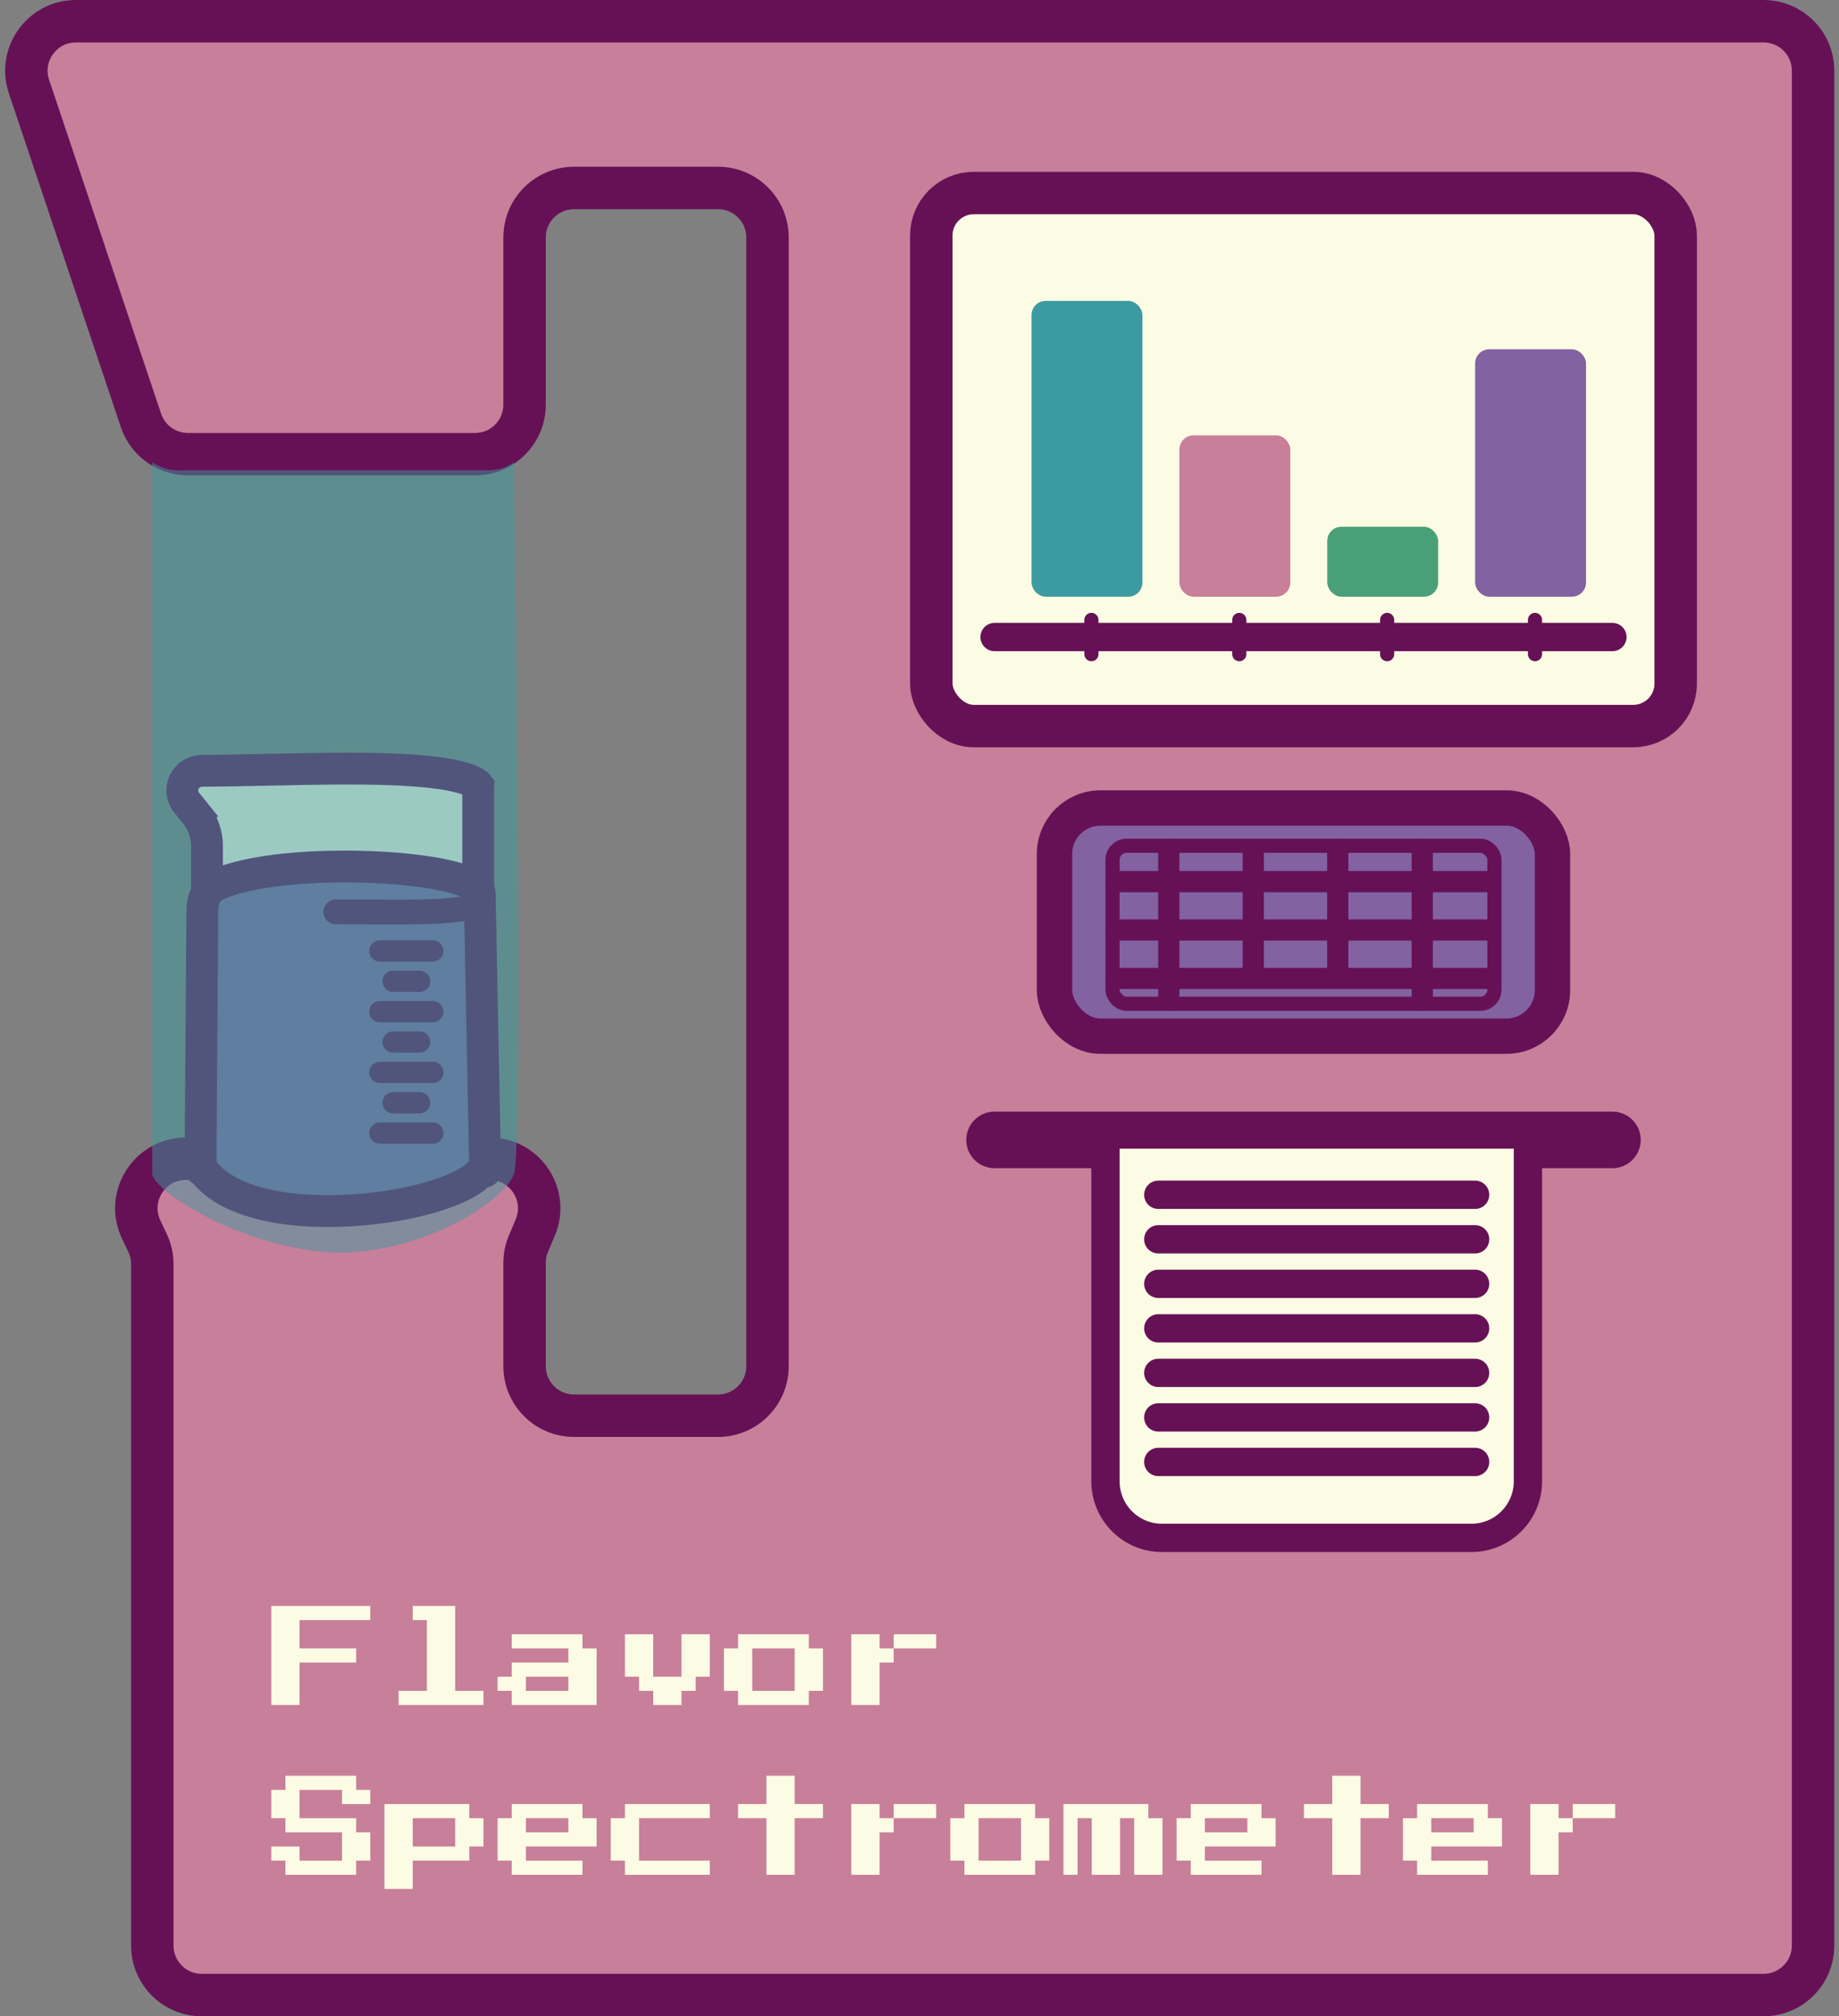 <svg width="260" height="285" viewBox="0 0 260 285" fill="none" xmlns="http://www.w3.org/2000/svg">
<rect x="0" y="0" width="260" height="285" fill="#808080" stroke="none"/>
<path d="M249.335 3L10.732 3C5.948 3 2.574 7.691 4.096 12.226L19.93 59.424C20.887 62.276 23.558 64.198 26.567 64.198L67.166 64.198C71.032 64.198 74.166 61.063 74.166 57.197L74.166 33.567C74.166 29.701 77.3 26.567 81.166 26.567L101.51 26.567C105.376 26.567 108.51 29.701 108.51 33.567L108.51 122.354L108.51 193.111C108.51 196.977 105.376 200.111 101.51 200.111L81.166 200.111C77.3 200.111 74.166 196.977 74.166 193.111L74.166 178.503C74.166 177.57 74.353 176.647 74.715 175.787L75.677 173.502C77.619 168.888 74.231 163.786 69.225 163.786L26.28 163.786C21.133 163.786 17.746 169.154 19.962 173.8L20.849 175.66C21.299 176.601 21.532 177.631 21.532 178.674L21.532 275C21.532 278.866 24.666 282 28.532 282L249.335 282C253.201 282 256.335 278.866 256.335 275L256.335 142.5L256.335 10C256.335 6.134 253.201 3 249.335 3Z" fill="#C87F9A" stroke="#661156" stroke-width="6"/>
<rect x="149.086" y="114.211" width="70.406" height="32.251" rx="6.5" fill="#8262A1" stroke="#661156" stroke-width="5"/>
<rect x="157.292" y="119.553" width="53.995" height="22.327" rx="2" stroke="#661156" stroke-width="2"/>
<line x1="210.786" y1="124.615" x2="157.792" y2="124.615" stroke="#661156" stroke-width="3" stroke-linecap="round"/>
<line x1="210.786" y1="131.457" x2="157.792" y2="131.457" stroke="#661156" stroke-width="3" stroke-linecap="round"/>
<line x1="210.786" y1="138.298" x2="157.792" y2="138.298" stroke="#661156" stroke-width="3" stroke-linecap="round"/>
<line x1="165.244" y1="141.378" x2="165.244" y2="120.051" stroke="#661156" stroke-width="3" stroke-linecap="round"/>
<line x1="177.189" y1="136.821" x2="177.189" y2="120.056" stroke="#661156" stroke-width="3" stroke-linecap="round"/>
<line x1="189.135" y1="137.577" x2="189.135" y2="120.051" stroke="#661156" stroke-width="3" stroke-linecap="round"/>
<line x1="201.081" y1="141.378" x2="201.081" y2="120.051" stroke="#661156" stroke-width="3" stroke-linecap="round"/>
<path d="M67.472 110.875C67.556 110.946 67.598 110.996 67.617 111.022L67.608 111.118L67.608 111.223L67.608 163.633C62.115 166.876 53.907 168.599 46.199 168.7C42.138 168.754 38.348 168.354 35.313 167.557C32.186 166.735 30.237 165.591 29.38 164.458C29.376 164.453 29.347 164.414 29.318 164.3C29.288 164.181 29.266 164.009 29.266 163.772L29.266 119.581C29.266 117.929 28.701 116.326 27.666 115.038L25.913 116.448L27.666 115.038L26.386 113.446C25.119 111.87 25.929 109.511 27.897 109.046L27.897 109.046L27.981 109.027C27.981 109.027 27.981 109.027 27.981 109.027C28.19 108.977 28.398 108.953 28.613 108.952C31.562 108.943 34.764 108.874 38.041 108.803C43.94 108.676 50.083 108.543 55.434 108.749C59.592 108.908 63.024 109.269 65.326 109.924C66.49 110.255 67.152 110.605 67.472 110.875Z" fill="#FCFBE4" stroke="#661156" stroke-width="4.5"/>
<path d="M67.821 126.307L68.567 164.171C68.567 170.404 35.173 175.89 28.343 164.878L28.608 128.561C28.619 127.128 29.225 125.731 30.524 125.124C39.988 120.702 67.821 122.324 67.821 126.307Z" fill="#8262A1"/>
<path d="M28.343 164.878L28.608 128.561C28.619 127.128 29.225 125.731 30.524 125.124C39.988 120.702 67.821 122.324 67.821 126.307L68.567 164.171M28.343 164.878C28.504 166.833 28.343 161.554 28.343 164.878ZM28.343 164.878C35.173 175.89 68.567 170.404 68.567 164.171M68.567 164.171C68.567 161.262 68.567 168.534 68.567 164.171Z" stroke="#661156" stroke-width="4.5"/>
<path d="M61.196 134.417L53.705 134.417" stroke="#661156" stroke-width="3" stroke-linecap="round"/>
<path d="M59.323 138.706L55.578 138.706" stroke="#661156" stroke-width="3" stroke-linecap="round"/>
<path d="M59.323 147.288L55.578 147.288" stroke="#661156" stroke-width="3" stroke-linecap="round"/>
<path d="M59.323 155.87L55.578 155.87" stroke="#661156" stroke-width="3" stroke-linecap="round"/>
<path d="M61.196 142.996L53.705 142.996" stroke="#661156" stroke-width="3" stroke-linecap="round"/>
<path d="M61.196 151.581L53.705 151.581" stroke="#661156" stroke-width="3" stroke-linecap="round"/>
<path d="M61.196 160.159L53.705 160.159" stroke="#661156" stroke-width="3" stroke-linecap="round"/>
<path d="M68.307 126.63C68.307 129.347 59.313 128.895 47.48 128.894" stroke="#661156" stroke-width="3.5" stroke-linecap="round"/>
<rect x="131.668" y="27.286" width="105.243" height="75.343" rx="6" fill="#FCFBE4" stroke="#661156" stroke-width="6"/>
<path d="M227.965 90.043L140.613 90.043" stroke="#661156" stroke-width="4" stroke-linecap="round"/>
<rect x="145.839" y="42.531" width="15.678" height="41.812" rx="2" fill="#3C9BA1"/>
<rect x="166.744" y="61.538" width="15.678" height="22.806" rx="2" fill="#C87F9A"/>
<rect x="187.649" y="74.46" width="15.678" height="9.883" rx="2" fill="#49A078"/>
<rect x="208.554" y="49.373" width="15.678" height="34.97" rx="2" fill="#8262A1"/>
<line x1="217.02" y1="87.625" x2="217.02" y2="92.467" stroke="#661156" stroke-width="2" stroke-linecap="round"/>
<line x1="196.115" y1="87.625" x2="196.115" y2="92.467" stroke="#661156" stroke-width="2" stroke-linecap="round"/>
<line x1="175.21" y1="87.625" x2="175.21" y2="92.467" stroke="#661156" stroke-width="2" stroke-linecap="round"/>
<line x1="154.306" y1="87.625" x2="154.306" y2="92.467" stroke="#661156" stroke-width="2" stroke-linecap="round"/>
<path d="M227.965 161.124L140.613 161.124" stroke="#661156" stroke-width="8" stroke-linecap="round"/>
<path d="M38.352 241V227H52.352V229H42.352V233H50.352V235H42.352V241H38.352ZM56.352 241V239H60.352V229H58.352V227H64.352V239H68.352V241H56.352ZM72.352 241V239H70.352V237H72.352V235H80.352V233H72.352V231H82.352V233H84.352V241H72.352ZM74.352 239H80.352V237H74.352V239ZM92.352 241V239H90.352V237H88.352V231H92.352V237H96.352V231H100.352V237H98.352V239H96.352V241H92.352ZM104.352 241V239H102.352V233H104.352V231H114.352V233H116.352V239H114.352V241H104.352ZM106.352 239H112.352V233H106.352V239ZM124.352 233H126.352V235H124.352V241H120.352V231H124.352V233ZM132.352 231V233H126.352V231H132.352ZM40.352 265V263H38.352V261H42.352V263H48.352V259H40.352V257H38.352V253H40.352V251H50.352V253H52.352V255H48.352V253H42.352V257H50.352V259H52.352V263H50.352V265H40.352ZM54.352 267V255H66.352V257H68.352V261H66.352V263H58.352V267H54.352ZM58.352 261H64.352V257H58.352V261ZM72.352 265V263H70.352V257H72.352V255H82.352V257H84.352V261H74.352V263H82.352V265H72.352ZM74.352 259H80.352V257H74.352V259ZM88.352 265V263H86.352V257H88.352V255H100.352V257H90.352V263H100.352V265H88.352ZM108.352 265V257H104.352V255H108.352V251H112.352V255H116.352V257H112.352V265H108.352ZM124.352 257H126.352V259H124.352V265H120.352V255H124.352V257ZM132.352 255V257H126.352V255H132.352ZM136.352 265V263H134.352V257H136.352V255H146.352V257H148.352V263H146.352V265H136.352ZM138.352 263H144.352V257H138.352V263ZM150.352 265V255H162.352V257H164.352V265H160.352V257H158.352V265H154.352V257H152.352V265H150.352ZM168.352 265V263H166.352V257H168.352V255H178.352V257H180.352V261H170.352V263H178.352V265H168.352ZM170.352 259H176.352V257H170.352V259ZM188.352 265V257H184.352V255H188.352V251H192.352V255H196.352V257H192.352V265H188.352ZM200.352 265V263H198.352V257H200.352V255H210.352V257H212.352V261H202.352V263H210.352V265H200.352ZM202.352 259H208.352V257H202.352V259ZM220.352 257H222.352V259H220.352V265H216.352V255H220.352V257ZM228.352 255V257H222.352V255H228.352Z" fill="#FCFBE4"/>
<path d="M21.532 165.916L21.532 65.339C23.099 66.343 24.103 66.527 26.011 66.479L68.941 66.479C70.583 66.443 71.553 66.099 72.673 65.339C72.673 65.339 74.062 162.062 72.674 165.916C71.285 169.769 60.482 176.827 48.102 177.091C34.395 176.761 21.532 168.228 21.532 165.916Z" fill="#3C9BA1" fill-opacity="0.5"/>
<path d="M156.292 160.364L156.292 209.38C156.292 213.798 159.874 217.38 164.292 217.38L208.02 217.38C212.438 217.38 216.02 213.798 216.02 209.38L216.02 160.364L156.292 160.364Z" fill="#FCFBE4" stroke="#661156" stroke-width="4"/>
<path d="M208.553 168.88L163.758 168.88" stroke="#661156" stroke-width="4" stroke-linecap="round"/>
<path d="M208.553 175.174L163.758 175.174" stroke="#661156" stroke-width="4" stroke-linecap="round"/>
<path d="M208.553 181.468L163.758 181.468" stroke="#661156" stroke-width="4" stroke-linecap="round"/>
<path d="M208.553 187.762L163.758 187.762" stroke="#661156" stroke-width="4" stroke-linecap="round"/>
<path d="M208.553 194.056L163.758 194.056" stroke="#661156" stroke-width="4" stroke-linecap="round"/>
<path d="M208.553 200.349L163.758 200.349" stroke="#661156" stroke-width="4" stroke-linecap="round"/>
<path d="M208.553 206.644L163.758 206.644" stroke="#661156" stroke-width="4" stroke-linecap="round"/>
</svg>
